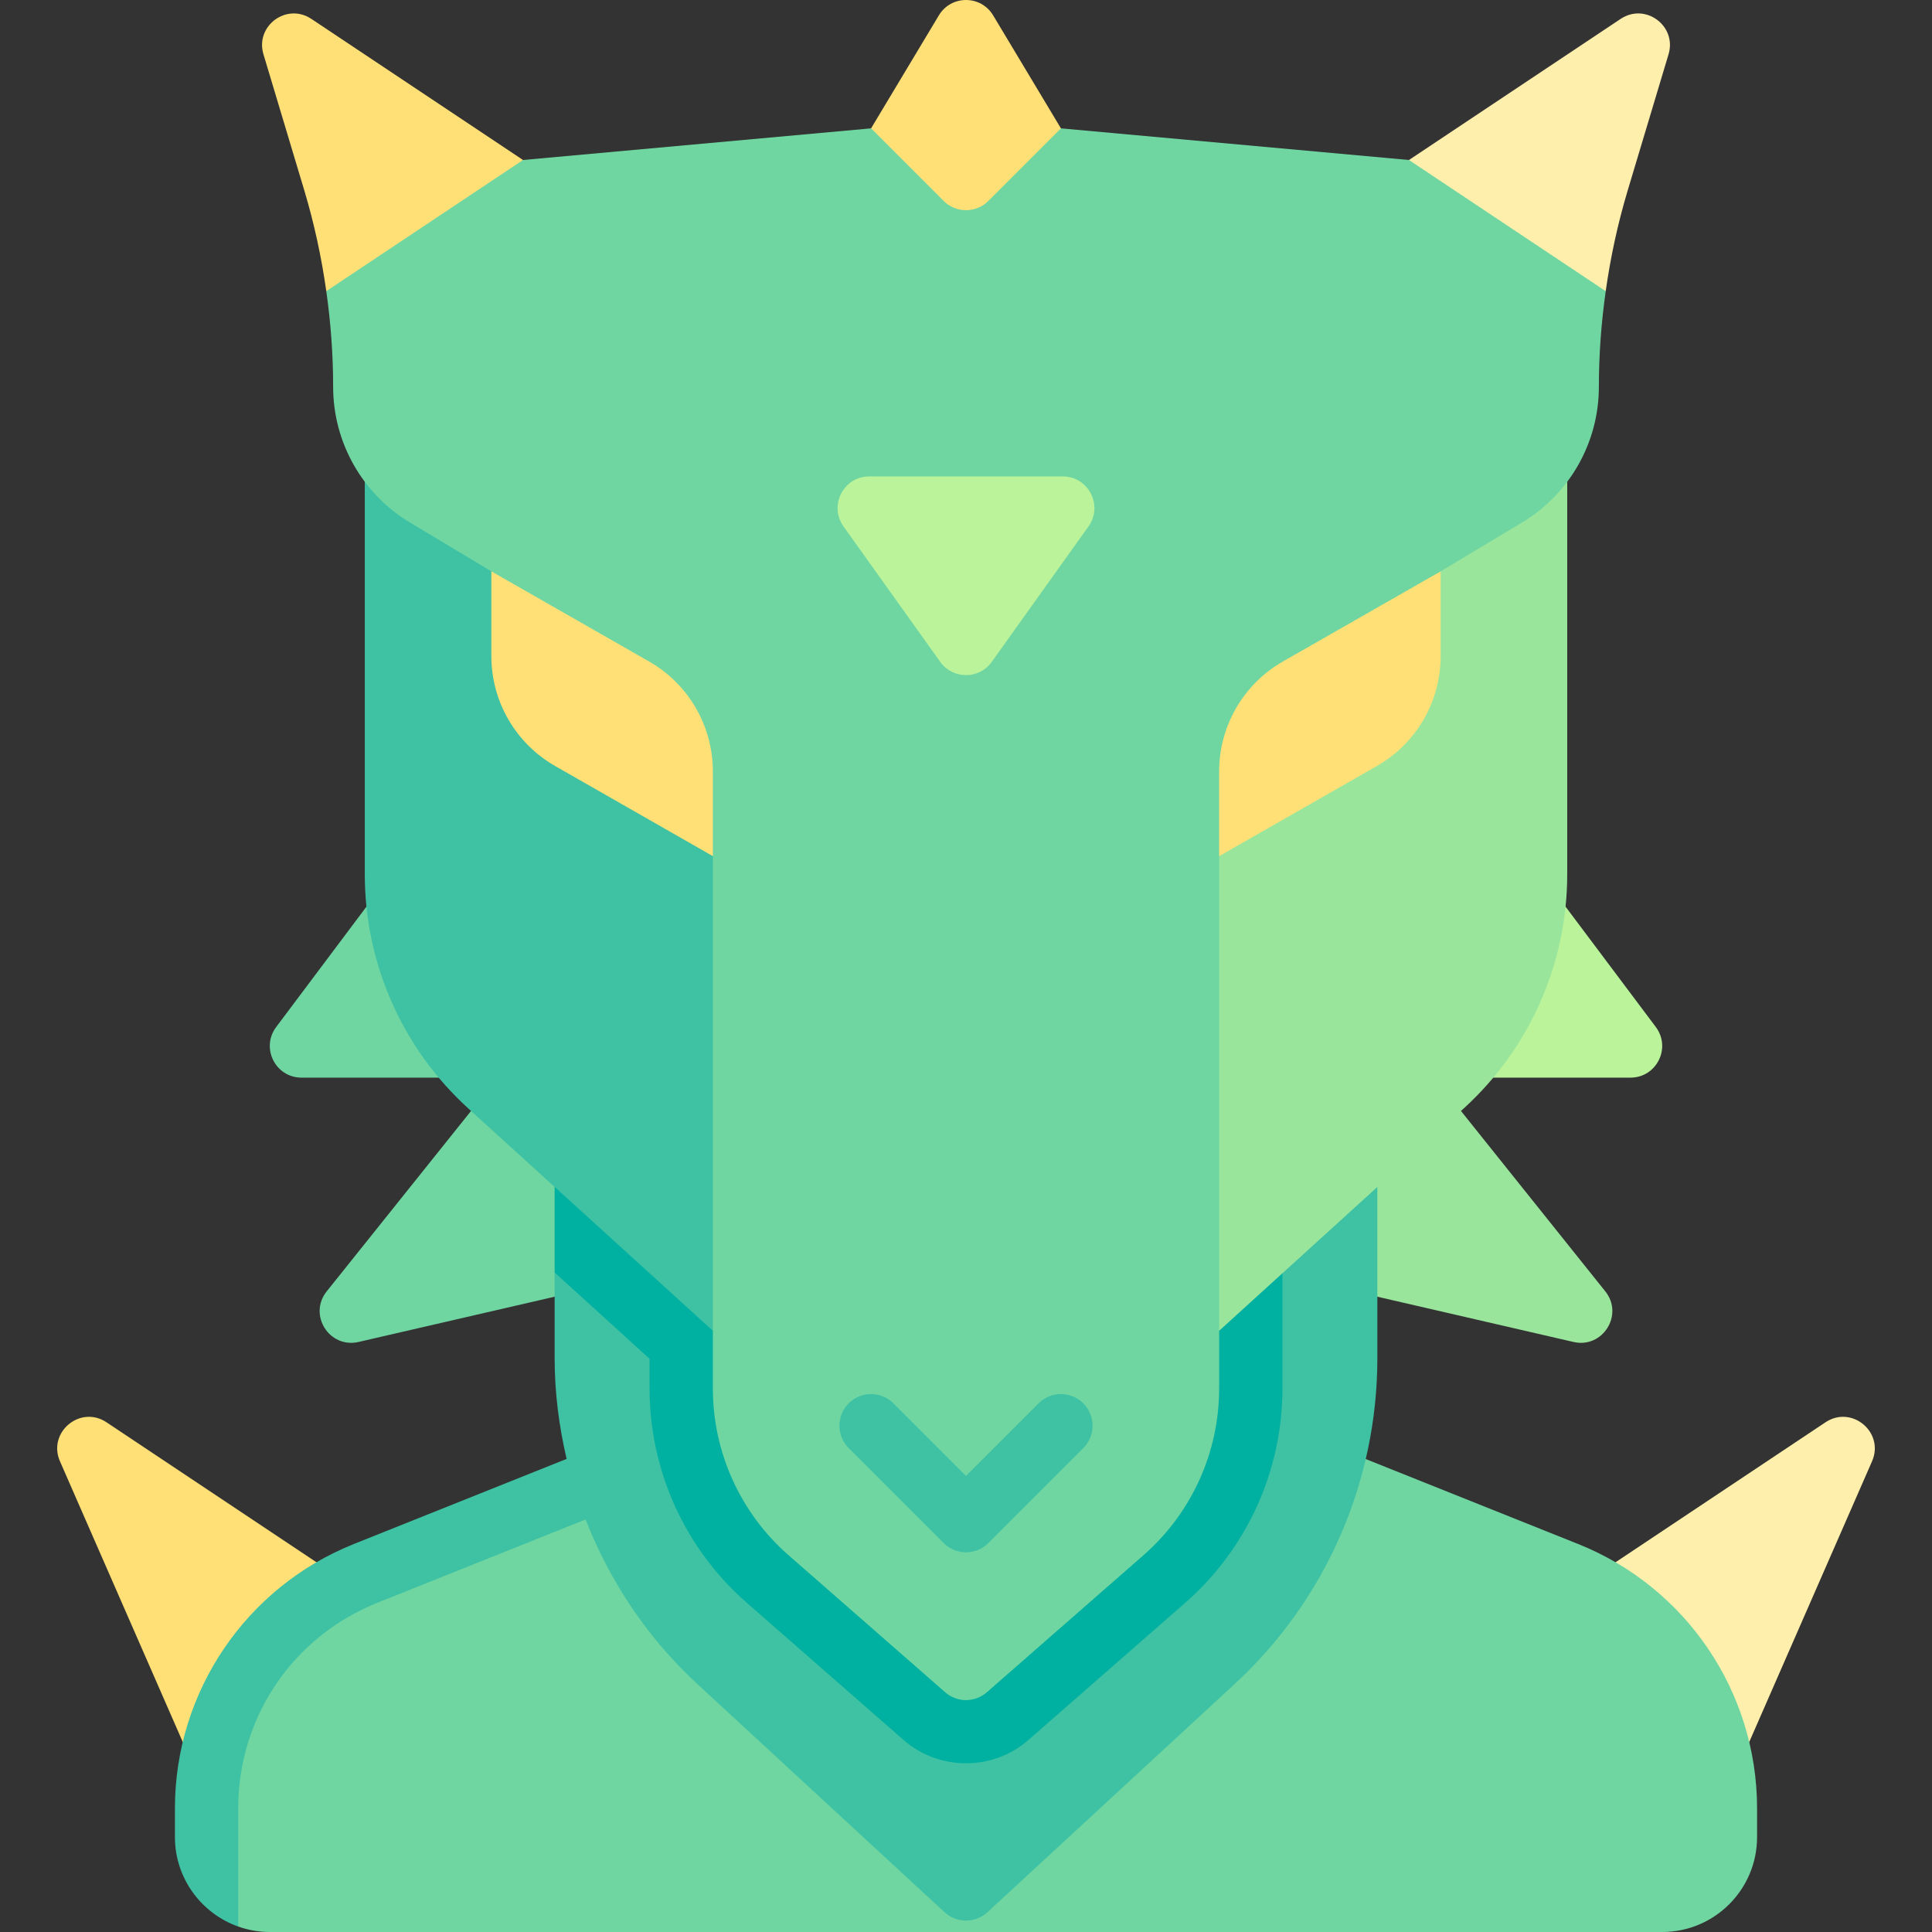 <svg id="Capa_1" enable-background="new 0 0 512 512" height="512" viewBox="0 0 512 512" width="512" xmlns="http://www.w3.org/2000/svg"><rect x="0" y="0" width="512" height="512" fill="#333333" stroke="none"/><g><path d="m373.4 277.201 52.02 65.025c4.966 6.208-.687 15.197-8.434 13.409l-85.515-19.735z" fill="#9ae59c"/><path d="m398.557 218.501 40.251 53.668c4.146 5.528.202 13.417-6.709 13.417h-58.7z" fill="#baf39a"/><path d="m138.6 277.201-52.02 65.025c-4.966 6.208.687 15.197 8.434 13.409l85.514-19.734z" fill="#6fd6a2"/><path d="m113.443 218.501-40.251 53.668c-4.146 5.528-.202 13.417 6.709 13.417h58.7z" fill="#6fd6a2"/><path d="m496.107 387.262-47.236 107.967-41.928-67.086 76.83-51.22c6.967-4.645 15.69 2.667 12.334 10.339z" fill="#ffefac"/><path d="m15.893 387.262 47.236 107.967 41.928-67.086-76.83-51.22c-6.967-4.645-15.69 2.667-12.334 10.339z" fill="#ffe077"/><path d="m418.201 409.166-78.344-31.337h-159.246l-78.344 31.337c-28.653 11.461-47.442 39.212-47.442 70.073v7.604l8.303 23.712c2.624.928 5.444 1.445 8.386 1.445h368.971c13.894 0 25.157-11.263 25.157-25.157v-7.604c0-30.861-18.788-58.612-47.441-70.073z" fill="#6fd6a2"/><path d="m146.986 337.22v22.751c0 9.061 1.147 17.979 3.171 26.653l-56.358 22.543c-28.653 11.461-47.442 39.212-47.442 70.073v7.604c0 10.938 7.023 20.247 16.771 23.712v-31.32c0-24.142 14.478-45.532 36.9-54.491l55.159-22.065c6.412 16.393 16.359 31.363 29.567 43.556l65.557 60.514c3.212 2.965 8.164 2.965 11.376 0l65.557-60.514c24.076-22.224 37.769-53.499 37.769-86.265v-82.77z" fill="#3ec2a3"/><path d="m339.857 277.201h-192.871v60.019l25.157 22.871v7.87c0 21.775 9.393 42.477 25.771 56.8l41.519 36.327c4.725 4.136 10.646 6.199 16.567 6.199s11.842-2.064 16.567-6.199l41.511-36.319c16.387-14.331 25.779-35.033 25.779-56.808z" fill="#00b0a0"/><path d="m96.672 117.872v113.847c0 23.626 9.967 46.156 27.449 62.049l64.794 58.904 16.771-16.771v-218.029z" fill="#3ec2a3"/><path d="m415.328 117.872v113.847c0 23.626-9.967 46.156-27.449 62.049l-64.794 58.904-16.771-16.772v-218.028z" fill="#9ae59c"/><path d="m373.4 42.401-92.243-8.386h-50.314l-92.243 8.386-40.177 8.736-11.954 26.018c1.187 8.391 1.817 16.863 1.817 25.361v.003c0 14.728 7.727 28.375 20.356 35.953l21.573 12.944 58.7 75.471v141.078c0 16.926 7.307 33.029 20.046 44.176l41.518 36.328c3.162 2.766 7.883 2.766 11.044 0l41.518-36.328c12.739-11.146 20.046-27.249 20.046-44.176v-141.079l58.7-75.471 21.573-12.944c12.629-7.578 20.356-21.225 20.356-35.953v-.003c0-8.498.63-16.969 1.817-25.361l-15.433-30.571z" fill="#6fd6a2"/><path d="m188.914 226.886-41.799-23.885c-10.451-5.972-16.901-17.086-16.901-29.123v-22.463l41.799 23.885c10.451 5.972 16.901 17.086 16.901 29.123z" fill="#ffe077"/><path d="m82.504 5.003c-6.538-4.358-14.942 1.861-12.684 9.387l10.831 36.102c2.621 8.738 4.543 17.653 5.818 26.662l52.131-34.753z" fill="#ffe077"/><path d="m429.496 5.003c6.538-4.358 14.941 1.861 12.684 9.387l-10.831 36.102c-2.621 8.738-4.543 17.653-5.818 26.662l-52.131-34.753z" fill="#ffefac"/><path d="m323.086 226.886 41.799-23.885c10.451-5.972 16.901-17.086 16.901-29.123v-22.463l-41.8 23.885c-10.451 5.972-16.901 17.086-16.901 29.123v22.463z" fill="#ffe077"/><path d="m281.157 34.015-17.966-29.944c-3.257-5.428-11.124-5.428-14.381 0l-17.966 29.944 19.228 19.228c3.275 3.275 8.584 3.275 11.859 0z" fill="#ffe077"/><path d="m256 411.372c-2.146 0-4.291-.819-5.929-2.457l-25.157-25.157c-3.276-3.276-3.276-8.582 0-11.858s8.582-3.276 11.858 0l19.228 19.228 19.228-19.228c3.276-3.276 8.582-3.276 11.858 0s3.276 8.582 0 11.858l-25.157 25.157c-1.638 1.638-3.783 2.457-5.929 2.457z" fill="#3ec2a3"/><path d="m223.543 139.518 25.633 35.887c3.344 4.682 10.303 4.682 13.647 0l25.633-35.887c3.964-5.55-.003-13.26-6.824-13.26h-51.267c-6.819 0-10.787 7.71-6.822 13.26z" fill="#baf39a"/></g></svg>